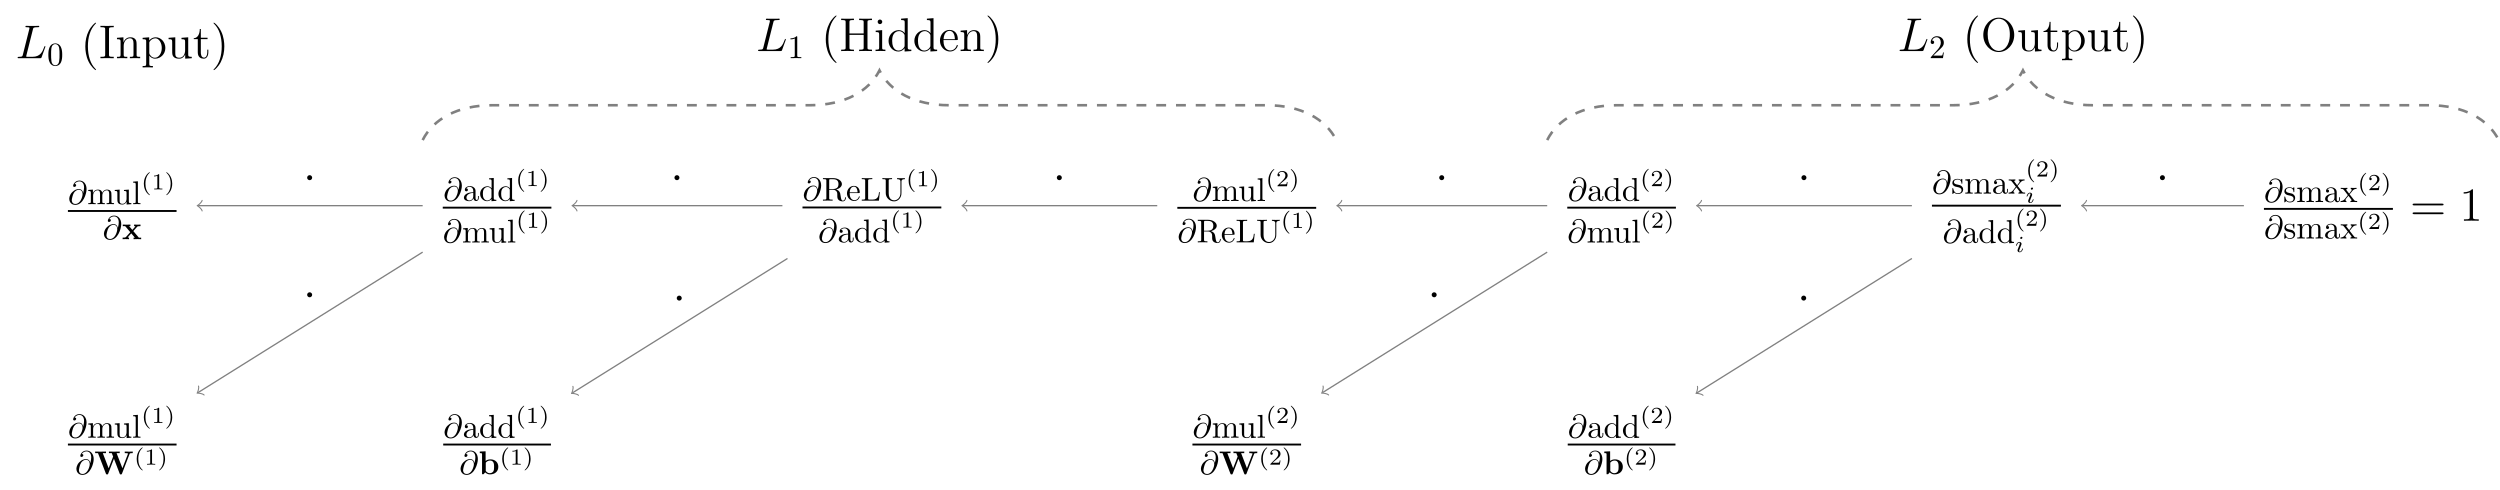 <?xml version="1.0" encoding="UTF-8"?>
<svg xmlns="http://www.w3.org/2000/svg" xmlns:xlink="http://www.w3.org/1999/xlink" width="756.23pt" height="148.119pt" viewBox="0 0 756.23 148.119" version="1.1">
<defs>
<g>
<symbol overflow="visible" id="glyph0-0">
<path style="stroke:none;" d=""/>
</symbol>
<symbol overflow="visible" id="glyph0-1">
<path style="stroke:none;" d="M 4.609 -3.375 C 4.516 -4 4.109 -4.562 3.328 -4.562 C 2.719 -4.562 2.078 -4.391 1.297 -3.625 C 0.469 -2.797 0.406 -1.859 0.406 -1.562 C 0.406 -0.938 0.844 0.219 2.234 0.219 C 4.609 0.219 5.641 -3.125 5.641 -4.562 C 5.641 -6.141 4.719 -7.141 3.484 -7.141 C 2.047 -7.141 1.578 -5.844 1.578 -5.562 C 1.578 -5.422 1.672 -5.219 1.969 -5.219 C 2.297 -5.219 2.5 -5.516 2.5 -5.734 C 2.5 -6.094 2.188 -6.094 2.031 -6.094 C 2.469 -6.828 3.188 -6.891 3.469 -6.891 C 4.203 -6.891 4.891 -6.375 4.891 -5.078 C 4.891 -4.688 4.828 -4.188 4.625 -3.375 Z M 2.266 -0.062 C 1.172 -0.062 1.172 -1.094 1.172 -1.188 C 1.172 -1.453 1.422 -2.844 1.828 -3.453 C 2.219 -4.016 2.719 -4.344 3.328 -4.344 C 4.422 -4.344 4.438 -3.219 4.438 -3.016 C 4.438 -2.297 3.797 -0.062 2.266 -0.062 Z M 2.266 -0.062 "/>
</symbol>
<symbol overflow="visible" id="glyph1-0">
<path style="stroke:none;" d=""/>
</symbol>
<symbol overflow="visible" id="glyph1-1">
<path style="stroke:none;" d="M 1.094 -3.422 L 1.094 -0.75 C 1.094 -0.312 0.984 -0.312 0.312 -0.312 L 0.312 0 C 0.672 -0.016 1.172 -0.031 1.453 -0.031 C 1.703 -0.031 2.219 -0.016 2.562 0 L 2.562 -0.312 C 1.891 -0.312 1.781 -0.312 1.781 -0.75 L 1.781 -2.594 C 1.781 -3.625 2.5 -4.188 3.125 -4.188 C 3.766 -4.188 3.875 -3.656 3.875 -3.078 L 3.875 -0.75 C 3.875 -0.312 3.766 -0.312 3.094 -0.312 L 3.094 0 C 3.438 -0.016 3.953 -0.031 4.219 -0.031 C 4.469 -0.031 5 -0.016 5.328 0 L 5.328 -0.312 C 4.672 -0.312 4.562 -0.312 4.562 -0.75 L 4.562 -2.594 C 4.562 -3.625 5.266 -4.188 5.906 -4.188 C 6.531 -4.188 6.641 -3.656 6.641 -3.078 L 6.641 -0.75 C 6.641 -0.312 6.531 -0.312 5.859 -0.312 L 5.859 0 C 6.203 -0.016 6.719 -0.031 6.984 -0.031 C 7.25 -0.031 7.766 -0.016 8.109 0 L 8.109 -0.312 C 7.594 -0.312 7.344 -0.312 7.328 -0.609 L 7.328 -2.516 C 7.328 -3.375 7.328 -3.672 7.016 -4.031 C 6.875 -4.203 6.547 -4.406 5.969 -4.406 C 5.141 -4.406 4.688 -3.812 4.531 -3.422 C 4.391 -4.297 3.656 -4.406 3.203 -4.406 C 2.469 -4.406 2 -3.984 1.719 -3.359 L 1.719 -4.406 L 0.312 -4.297 L 0.312 -3.984 C 1.016 -3.984 1.094 -3.922 1.094 -3.422 Z M 1.094 -3.422 "/>
</symbol>
<symbol overflow="visible" id="glyph1-2">
<path style="stroke:none;" d="M 3.891 -0.781 L 3.891 0.109 L 5.328 0 L 5.328 -0.312 C 4.641 -0.312 4.562 -0.375 4.562 -0.875 L 4.562 -4.406 L 3.094 -4.297 L 3.094 -3.984 C 3.781 -3.984 3.875 -3.922 3.875 -3.422 L 3.875 -1.656 C 3.875 -0.781 3.391 -0.109 2.656 -0.109 C 1.828 -0.109 1.781 -0.578 1.781 -1.094 L 1.781 -4.406 L 0.312 -4.297 L 0.312 -3.984 C 1.094 -3.984 1.094 -3.953 1.094 -3.078 L 1.094 -1.578 C 1.094 -0.797 1.094 0.109 2.609 0.109 C 3.172 0.109 3.609 -0.172 3.891 -0.781 Z M 3.891 -0.781 "/>
</symbol>
<symbol overflow="visible" id="glyph1-3">
<path style="stroke:none;" d="M 1.766 -6.922 L 0.328 -6.812 L 0.328 -6.5 C 1.031 -6.5 1.109 -6.438 1.109 -5.938 L 1.109 -0.75 C 1.109 -0.312 1 -0.312 0.328 -0.312 L 0.328 0 C 0.656 -0.016 1.188 -0.031 1.438 -0.031 C 1.688 -0.031 2.172 -0.016 2.547 0 L 2.547 -0.312 C 1.875 -0.312 1.766 -0.312 1.766 -0.75 Z M 1.766 -6.922 "/>
</symbol>
<symbol overflow="visible" id="glyph1-4">
<path style="stroke:none;" d="M 3.312 -0.75 C 3.359 -0.359 3.625 0.062 4.094 0.062 C 4.312 0.062 4.922 -0.078 4.922 -0.891 L 4.922 -1.453 L 4.672 -1.453 L 4.672 -0.891 C 4.672 -0.312 4.422 -0.25 4.312 -0.25 C 3.984 -0.25 3.938 -0.703 3.938 -0.75 L 3.938 -2.734 C 3.938 -3.156 3.938 -3.547 3.578 -3.922 C 3.188 -4.312 2.688 -4.469 2.219 -4.469 C 1.391 -4.469 0.703 -4 0.703 -3.344 C 0.703 -3.047 0.906 -2.875 1.172 -2.875 C 1.453 -2.875 1.625 -3.078 1.625 -3.328 C 1.625 -3.453 1.578 -3.781 1.109 -3.781 C 1.391 -4.141 1.875 -4.25 2.188 -4.25 C 2.688 -4.25 3.25 -3.859 3.25 -2.969 L 3.25 -2.609 C 2.734 -2.578 2.047 -2.547 1.422 -2.25 C 0.672 -1.906 0.422 -1.391 0.422 -0.953 C 0.422 -0.141 1.391 0.109 2.016 0.109 C 2.672 0.109 3.125 -0.297 3.312 -0.75 Z M 3.25 -2.391 L 3.25 -1.391 C 3.25 -0.453 2.531 -0.109 2.078 -0.109 C 1.594 -0.109 1.188 -0.453 1.188 -0.953 C 1.188 -1.5 1.609 -2.328 3.25 -2.391 Z M 3.25 -2.391 "/>
</symbol>
<symbol overflow="visible" id="glyph1-5">
<path style="stroke:none;" d="M 3.781 -0.547 L 3.781 0.109 L 5.25 0 L 5.25 -0.312 C 4.562 -0.312 4.469 -0.375 4.469 -0.875 L 4.469 -6.922 L 3.047 -6.812 L 3.047 -6.5 C 3.734 -6.5 3.812 -6.438 3.812 -5.938 L 3.812 -3.781 C 3.531 -4.141 3.094 -4.406 2.562 -4.406 C 1.391 -4.406 0.344 -3.422 0.344 -2.141 C 0.344 -0.875 1.312 0.109 2.453 0.109 C 3.094 0.109 3.531 -0.234 3.781 -0.547 Z M 3.781 -3.219 L 3.781 -1.172 C 3.781 -1 3.781 -0.984 3.672 -0.812 C 3.375 -0.328 2.938 -0.109 2.5 -0.109 C 2.047 -0.109 1.688 -0.375 1.453 -0.75 C 1.203 -1.156 1.172 -1.719 1.172 -2.141 C 1.172 -2.5 1.188 -3.094 1.469 -3.547 C 1.688 -3.859 2.062 -4.188 2.609 -4.188 C 2.953 -4.188 3.375 -4.031 3.672 -3.594 C 3.781 -3.422 3.781 -3.406 3.781 -3.219 Z M 3.781 -3.219 "/>
</symbol>
<symbol overflow="visible" id="glyph1-6">
<path style="stroke:none;" d="M 2.234 -3.516 L 2.234 -6.094 C 2.234 -6.328 2.234 -6.453 2.453 -6.484 C 2.547 -6.5 2.844 -6.5 3.047 -6.5 C 3.938 -6.5 5.047 -6.453 5.047 -5.016 C 5.047 -4.328 4.812 -3.516 3.344 -3.516 Z M 4.344 -3.391 C 5.297 -3.625 6.078 -4.234 6.078 -5.016 C 6.078 -5.969 4.938 -6.812 3.484 -6.812 L 0.344 -6.812 L 0.344 -6.5 L 0.594 -6.5 C 1.359 -6.5 1.375 -6.391 1.375 -6.031 L 1.375 -0.781 C 1.375 -0.422 1.359 -0.312 0.594 -0.312 L 0.344 -0.312 L 0.344 0 C 0.703 -0.031 1.422 -0.031 1.797 -0.031 C 2.188 -0.031 2.906 -0.031 3.266 0 L 3.266 -0.312 L 3.016 -0.312 C 2.25 -0.312 2.234 -0.422 2.234 -0.781 L 2.234 -3.297 L 3.375 -3.297 C 3.531 -3.297 3.953 -3.297 4.312 -2.953 C 4.688 -2.609 4.688 -2.297 4.688 -1.625 C 4.688 -0.984 4.688 -0.578 5.094 -0.203 C 5.5 0.156 6.047 0.219 6.344 0.219 C 7.125 0.219 7.297 -0.594 7.297 -0.875 C 7.297 -0.938 7.297 -1.047 7.172 -1.047 C 7.062 -1.047 7.062 -0.953 7.047 -0.891 C 6.984 -0.172 6.641 0 6.391 0 C 5.906 0 5.828 -0.516 5.688 -1.438 L 5.547 -2.234 C 5.375 -2.875 4.891 -3.203 4.344 -3.391 Z M 4.344 -3.391 "/>
</symbol>
<symbol overflow="visible" id="glyph1-7">
<path style="stroke:none;" d="M 1.109 -2.516 C 1.172 -4 2.016 -4.25 2.359 -4.25 C 3.375 -4.25 3.484 -2.906 3.484 -2.516 Z M 1.109 -2.297 L 3.891 -2.297 C 4.109 -2.297 4.141 -2.297 4.141 -2.516 C 4.141 -3.5 3.594 -4.469 2.359 -4.469 C 1.203 -4.469 0.281 -3.438 0.281 -2.188 C 0.281 -0.859 1.328 0.109 2.469 0.109 C 3.688 0.109 4.141 -1 4.141 -1.188 C 4.141 -1.281 4.062 -1.312 4 -1.312 C 3.922 -1.312 3.891 -1.25 3.875 -1.172 C 3.531 -0.141 2.625 -0.141 2.531 -0.141 C 2.031 -0.141 1.641 -0.438 1.406 -0.812 C 1.109 -1.281 1.109 -1.938 1.109 -2.297 Z M 1.109 -2.297 "/>
</symbol>
<symbol overflow="visible" id="glyph1-8">
<path style="stroke:none;" d="M 5.797 -2.578 L 5.547 -2.578 C 5.438 -1.562 5.297 -0.312 3.547 -0.312 L 2.734 -0.312 C 2.266 -0.312 2.25 -0.375 2.25 -0.703 L 2.25 -6.016 C 2.25 -6.359 2.25 -6.5 3.188 -6.5 L 3.516 -6.5 L 3.516 -6.812 C 3.156 -6.781 2.25 -6.781 1.844 -6.781 C 1.453 -6.781 0.672 -6.781 0.328 -6.812 L 0.328 -6.5 L 0.562 -6.5 C 1.328 -6.5 1.359 -6.391 1.359 -6.031 L 1.359 -0.781 C 1.359 -0.422 1.328 -0.312 0.562 -0.312 L 0.328 -0.312 L 0.328 0 L 5.516 0 Z M 5.797 -2.578 "/>
</symbol>
<symbol overflow="visible" id="glyph1-9">
<path style="stroke:none;" d="M 5.797 -2.297 C 5.797 -0.891 4.828 -0.094 3.891 -0.094 C 3.422 -0.094 2.25 -0.344 2.25 -2.234 L 2.25 -6.031 C 2.25 -6.391 2.266 -6.5 3.031 -6.5 L 3.266 -6.5 L 3.266 -6.812 C 2.922 -6.781 2.188 -6.781 1.797 -6.781 C 1.422 -6.781 0.672 -6.781 0.328 -6.812 L 0.328 -6.5 L 0.562 -6.5 C 1.328 -6.5 1.359 -6.391 1.359 -6.031 L 1.359 -2.266 C 1.359 -0.875 2.516 0.219 3.875 0.219 C 5.016 0.219 5.906 -0.703 6.078 -1.844 C 6.109 -2.047 6.109 -2.141 6.109 -2.531 L 6.109 -5.719 C 6.109 -6.047 6.109 -6.5 7.141 -6.5 L 7.141 -6.812 C 6.781 -6.797 6.297 -6.781 5.969 -6.781 C 5.609 -6.781 5.141 -6.797 4.781 -6.812 L 4.781 -6.5 C 5.797 -6.5 5.797 -6.031 5.797 -5.766 Z M 5.797 -2.297 "/>
</symbol>
<symbol overflow="visible" id="glyph1-10">
<path style="stroke:none;" d="M 2.078 -1.938 C 2.297 -1.891 3.109 -1.734 3.109 -1.016 C 3.109 -0.516 2.766 -0.109 1.984 -0.109 C 1.141 -0.109 0.781 -0.672 0.594 -1.531 C 0.562 -1.656 0.562 -1.688 0.453 -1.688 C 0.328 -1.688 0.328 -1.625 0.328 -1.453 L 0.328 -0.125 C 0.328 0.047 0.328 0.109 0.438 0.109 C 0.484 0.109 0.5 0.094 0.688 -0.094 C 0.703 -0.109 0.703 -0.125 0.891 -0.312 C 1.328 0.094 1.781 0.109 1.984 0.109 C 3.125 0.109 3.594 -0.562 3.594 -1.281 C 3.594 -1.797 3.297 -2.109 3.172 -2.219 C 2.844 -2.547 2.453 -2.625 2.031 -2.703 C 1.469 -2.812 0.812 -2.938 0.812 -3.516 C 0.812 -3.875 1.062 -4.281 1.922 -4.281 C 3.016 -4.281 3.078 -3.375 3.094 -3.078 C 3.094 -2.984 3.188 -2.984 3.203 -2.984 C 3.344 -2.984 3.344 -3.031 3.344 -3.219 L 3.344 -4.234 C 3.344 -4.391 3.344 -4.469 3.234 -4.469 C 3.188 -4.469 3.156 -4.469 3.031 -4.344 C 3 -4.312 2.906 -4.219 2.859 -4.188 C 2.484 -4.469 2.078 -4.469 1.922 -4.469 C 0.703 -4.469 0.328 -3.797 0.328 -3.234 C 0.328 -2.891 0.484 -2.609 0.75 -2.391 C 1.078 -2.141 1.359 -2.078 2.078 -1.938 Z M 2.078 -1.938 "/>
</symbol>
<symbol overflow="visible" id="glyph1-11">
<path style="stroke:none;" d="M 2.859 -2.344 C 3.156 -2.719 3.531 -3.203 3.781 -3.469 C 4.094 -3.828 4.5 -3.984 4.969 -3.984 L 4.969 -4.297 C 4.703 -4.281 4.406 -4.266 4.141 -4.266 C 3.844 -4.266 3.312 -4.281 3.188 -4.297 L 3.188 -3.984 C 3.406 -3.969 3.484 -3.844 3.484 -3.672 C 3.484 -3.516 3.375 -3.391 3.328 -3.328 L 2.719 -2.547 L 1.938 -3.562 C 1.844 -3.656 1.844 -3.672 1.844 -3.734 C 1.844 -3.891 2 -3.984 2.188 -3.984 L 2.188 -4.297 C 1.938 -4.281 1.281 -4.266 1.109 -4.266 C 0.906 -4.266 0.438 -4.281 0.172 -4.297 L 0.172 -3.984 C 0.875 -3.984 0.875 -3.984 1.344 -3.375 L 2.328 -2.094 L 1.391 -0.906 C 0.922 -0.328 0.328 -0.312 0.125 -0.312 L 0.125 0 C 0.375 -0.016 0.688 -0.031 0.953 -0.031 C 1.234 -0.031 1.656 -0.016 1.891 0 L 1.891 -0.312 C 1.672 -0.344 1.609 -0.469 1.609 -0.625 C 1.609 -0.844 1.891 -1.172 2.5 -1.891 L 3.266 -0.891 C 3.344 -0.781 3.469 -0.625 3.469 -0.562 C 3.469 -0.469 3.375 -0.312 3.109 -0.312 L 3.109 0 C 3.406 -0.016 3.969 -0.031 4.188 -0.031 C 4.453 -0.031 4.844 -0.016 5.141 0 L 5.141 -0.312 C 4.609 -0.312 4.422 -0.328 4.203 -0.625 Z M 2.859 -2.344 "/>
</symbol>
<symbol overflow="visible" id="glyph1-12">
<path style="stroke:none;" d="M 4.578 -3.188 C 4.578 -3.984 4.531 -4.781 4.188 -5.516 C 3.734 -6.484 2.906 -6.641 2.5 -6.641 C 1.891 -6.641 1.172 -6.375 0.75 -5.453 C 0.438 -4.766 0.391 -3.984 0.391 -3.188 C 0.391 -2.438 0.422 -1.547 0.844 -0.781 C 1.266 0.016 2 0.219 2.484 0.219 C 3.016 0.219 3.781 0.016 4.219 -0.938 C 4.531 -1.625 4.578 -2.406 4.578 -3.188 Z M 2.484 0 C 2.094 0 1.5 -0.25 1.328 -1.203 C 1.219 -1.797 1.219 -2.719 1.219 -3.312 C 1.219 -3.953 1.219 -4.609 1.297 -5.141 C 1.484 -6.328 2.234 -6.422 2.484 -6.422 C 2.812 -6.422 3.469 -6.234 3.656 -5.25 C 3.766 -4.688 3.766 -3.938 3.766 -3.312 C 3.766 -2.562 3.766 -1.891 3.656 -1.25 C 3.5 -0.297 2.938 0 2.484 0 Z M 2.484 0 "/>
</symbol>
<symbol overflow="visible" id="glyph1-13">
<path style="stroke:none;" d="M 2.938 -6.375 C 2.938 -6.625 2.938 -6.641 2.703 -6.641 C 2.078 -6 1.203 -6 0.891 -6 L 0.891 -5.688 C 1.094 -5.688 1.672 -5.688 2.188 -5.953 L 2.188 -0.781 C 2.188 -0.422 2.156 -0.312 1.266 -0.312 L 0.953 -0.312 L 0.953 0 C 1.297 -0.031 2.156 -0.031 2.562 -0.031 C 2.953 -0.031 3.828 -0.031 4.172 0 L 4.172 -0.312 L 3.859 -0.312 C 2.953 -0.312 2.938 -0.422 2.938 -0.781 Z M 2.938 -6.375 "/>
</symbol>
<symbol overflow="visible" id="glyph1-14">
<path style="stroke:none;" d="M 1.266 -0.766 L 2.328 -1.797 C 3.875 -3.172 4.469 -3.703 4.469 -4.703 C 4.469 -5.844 3.578 -6.641 2.359 -6.641 C 1.234 -6.641 0.5 -5.719 0.5 -4.828 C 0.5 -4.281 1 -4.281 1.031 -4.281 C 1.203 -4.281 1.547 -4.391 1.547 -4.812 C 1.547 -5.062 1.359 -5.328 1.016 -5.328 C 0.938 -5.328 0.922 -5.328 0.891 -5.312 C 1.109 -5.969 1.656 -6.328 2.234 -6.328 C 3.141 -6.328 3.562 -5.516 3.562 -4.703 C 3.562 -3.906 3.078 -3.125 2.516 -2.5 L 0.609 -0.375 C 0.5 -0.266 0.5 -0.234 0.5 0 L 4.203 0 L 4.469 -1.734 L 4.234 -1.734 C 4.172 -1.438 4.109 -1 4 -0.844 C 3.938 -0.766 3.281 -0.766 3.062 -0.766 Z M 1.266 -0.766 "/>
</symbol>
<symbol overflow="visible" id="glyph2-0">
<path style="stroke:none;" d=""/>
</symbol>
<symbol overflow="visible" id="glyph2-1">
<path style="stroke:none;" d="M 2.469 -5.219 C 1.156 -4.297 0.797 -2.812 0.797 -1.75 C 0.797 -0.766 1.094 0.766 2.469 1.734 C 2.531 1.734 2.609 1.734 2.609 1.656 C 2.609 1.609 2.594 1.594 2.547 1.547 C 1.609 0.703 1.281 -0.469 1.281 -1.734 C 1.281 -3.625 2 -4.547 2.562 -5.062 C 2.594 -5.094 2.609 -5.109 2.609 -5.141 C 2.609 -5.219 2.531 -5.219 2.469 -5.219 Z M 2.469 -5.219 "/>
</symbol>
<symbol overflow="visible" id="glyph2-2">
<path style="stroke:none;" d="M 2.328 -4.438 C 2.328 -4.625 2.328 -4.625 2.125 -4.625 C 1.672 -4.188 1.047 -4.188 0.766 -4.188 L 0.766 -3.938 C 0.922 -3.938 1.391 -3.938 1.766 -4.125 L 1.766 -0.578 C 1.766 -0.344 1.766 -0.25 1.078 -0.25 L 0.812 -0.25 L 0.812 0 C 0.938 0 1.797 -0.031 2.047 -0.031 C 2.266 -0.031 3.141 0 3.297 0 L 3.297 -0.25 L 3.031 -0.25 C 2.328 -0.25 2.328 -0.344 2.328 -0.578 Z M 2.328 -4.438 "/>
</symbol>
<symbol overflow="visible" id="glyph2-3">
<path style="stroke:none;" d="M 0.625 -5.219 C 0.578 -5.219 0.5 -5.219 0.5 -5.141 C 0.5 -5.109 0.516 -5.094 0.562 -5.031 C 1.156 -4.484 1.828 -3.547 1.828 -1.75 C 1.828 -0.297 1.375 0.812 0.625 1.484 C 0.5 1.609 0.5 1.609 0.5 1.656 C 0.5 1.688 0.516 1.734 0.578 1.734 C 0.672 1.734 1.328 1.281 1.797 0.406 C 2.094 -0.172 2.297 -0.922 2.297 -1.734 C 2.297 -2.719 2 -4.25 0.625 -5.219 Z M 0.625 -5.219 "/>
</symbol>
<symbol overflow="visible" id="glyph2-4">
<path style="stroke:none;" d="M 3.516 -1.266 L 3.281 -1.266 C 3.266 -1.109 3.188 -0.703 3.094 -0.641 C 3.047 -0.594 2.516 -0.594 2.406 -0.594 L 1.125 -0.594 C 1.859 -1.234 2.109 -1.438 2.516 -1.766 C 3.031 -2.172 3.516 -2.609 3.516 -3.266 C 3.516 -4.109 2.781 -4.625 1.891 -4.625 C 1.031 -4.625 0.438 -4.016 0.438 -3.375 C 0.438 -3.031 0.734 -2.984 0.812 -2.984 C 0.969 -2.984 1.172 -3.109 1.172 -3.359 C 1.172 -3.484 1.125 -3.734 0.766 -3.734 C 0.984 -4.219 1.453 -4.375 1.781 -4.375 C 2.484 -4.375 2.844 -3.828 2.844 -3.266 C 2.844 -2.656 2.406 -2.188 2.188 -1.938 L 0.516 -0.266 C 0.438 -0.203 0.438 -0.188 0.438 0 L 3.312 0 Z M 3.516 -1.266 "/>
</symbol>
<symbol overflow="visible" id="glyph3-0">
<path style="stroke:none;" d=""/>
</symbol>
<symbol overflow="visible" id="glyph3-1">
<path style="stroke:none;" d="M 3.453 -2.453 L 4.609 -3.75 C 4.75 -3.891 4.812 -3.953 5.625 -3.953 L 5.625 -4.422 C 5.281 -4.406 4.766 -4.391 4.719 -4.391 C 4.469 -4.391 3.969 -4.422 3.688 -4.422 L 3.688 -3.953 C 3.828 -3.953 3.953 -3.938 4.062 -3.875 C 4.031 -3.812 4.031 -3.781 3.984 -3.75 L 3.156 -2.812 L 2.172 -3.953 L 2.578 -3.953 L 2.578 -4.422 C 2.312 -4.422 1.688 -4.391 1.359 -4.391 C 1.047 -4.391 0.594 -4.422 0.266 -4.422 L 0.266 -3.953 L 0.984 -3.953 L 2.531 -2.125 L 1.219 -0.656 C 1.062 -0.469 0.703 -0.469 0.219 -0.469 L 0.219 0 C 0.562 -0.016 1.094 -0.031 1.141 -0.031 C 1.391 -0.031 1.969 -0.016 2.156 0 L 2.156 -0.469 C 1.984 -0.469 1.797 -0.516 1.797 -0.578 C 1.797 -0.594 1.797 -0.594 1.859 -0.672 L 2.828 -1.766 L 3.922 -0.469 L 3.531 -0.469 L 3.531 0 C 3.797 -0.016 4.406 -0.031 4.734 -0.031 C 5.047 -0.031 5.5 -0.016 5.828 0 L 5.828 -0.469 L 5.125 -0.469 Z M 3.453 -2.453 "/>
</symbol>
<symbol overflow="visible" id="glyph3-2">
<path style="stroke:none;" d="M 10.656 -6.125 C 10.719 -6.297 10.719 -6.312 11.031 -6.344 C 11.234 -6.375 11.438 -6.375 11.609 -6.375 L 11.609 -6.844 C 11.328 -6.828 10.984 -6.812 10.531 -6.812 C 10.156 -6.812 9.547 -6.812 9.188 -6.844 L 9.188 -6.375 C 9.438 -6.375 9.906 -6.375 10.203 -6.266 L 8.484 -1.797 L 6.719 -6.375 L 7.672 -6.375 L 7.672 -6.844 C 7.297 -6.812 6.359 -6.812 5.938 -6.812 C 5.547 -6.812 4.75 -6.812 4.406 -6.844 L 4.406 -6.375 L 5.266 -6.375 L 5.672 -5.312 L 4.312 -1.797 L 2.547 -6.375 L 3.516 -6.375 L 3.516 -6.844 C 3.125 -6.812 2.188 -6.812 1.766 -6.812 C 1.375 -6.812 0.594 -6.812 0.234 -6.844 L 0.234 -6.375 L 1.094 -6.375 L 3.484 -0.172 C 3.547 -0.016 3.594 0.078 3.844 0.078 C 4.094 0.078 4.125 -0.016 4.188 -0.172 L 5.922 -4.672 L 7.656 -0.172 C 7.719 -0.016 7.75 0.078 8 0.078 C 8.25 0.078 8.297 -0.016 8.359 -0.172 Z M 10.656 -6.125 "/>
</symbol>
<symbol overflow="visible" id="glyph3-3">
<path style="stroke:none;" d="M 2.141 -4 L 2.141 -6.922 L 0.375 -6.844 L 0.375 -6.375 C 0.984 -6.375 1.062 -6.375 1.062 -5.984 L 1.062 0 L 1.531 0 L 2.016 -0.562 C 2.094 -0.484 2.578 0.062 3.469 0.062 C 4.953 0.062 5.984 -0.844 5.984 -2.219 C 5.984 -3.547 5.047 -4.484 3.594 -4.484 C 2.875 -4.484 2.375 -4.203 2.141 -4 Z M 2.188 -0.984 L 2.188 -3.484 C 2.469 -3.844 2.938 -4.125 3.484 -4.125 C 4.703 -4.125 4.703 -2.922 4.703 -2.219 C 4.703 -1.75 4.703 -1.203 4.453 -0.812 C 4.156 -0.406 3.703 -0.297 3.375 -0.297 C 2.688 -0.297 2.297 -0.844 2.188 -0.984 Z M 2.188 -0.984 "/>
</symbol>
<symbol overflow="visible" id="glyph4-0">
<path style="stroke:none;" d=""/>
</symbol>
<symbol overflow="visible" id="glyph4-1">
<path style="stroke:none;" d="M 2.266 -4.359 C 2.266 -4.469 2.172 -4.625 1.984 -4.625 C 1.797 -4.625 1.594 -4.438 1.594 -4.234 C 1.594 -4.125 1.672 -3.969 1.875 -3.969 C 2.062 -3.969 2.266 -4.172 2.266 -4.359 Z M 0.844 -0.812 C 0.812 -0.719 0.781 -0.641 0.781 -0.516 C 0.781 -0.188 1.047 0.062 1.438 0.062 C 2.125 0.062 2.438 -0.891 2.438 -1 C 2.438 -1.094 2.344 -1.094 2.328 -1.094 C 2.234 -1.094 2.219 -1.047 2.188 -0.969 C 2.031 -0.406 1.734 -0.125 1.453 -0.125 C 1.312 -0.125 1.281 -0.219 1.281 -0.375 C 1.281 -0.531 1.328 -0.656 1.391 -0.812 C 1.469 -1 1.547 -1.188 1.609 -1.375 C 1.672 -1.547 1.938 -2.172 1.953 -2.266 C 1.984 -2.328 2 -2.406 2 -2.484 C 2 -2.812 1.719 -3.078 1.344 -3.078 C 0.641 -3.078 0.328 -2.125 0.328 -2 C 0.328 -1.922 0.422 -1.922 0.453 -1.922 C 0.547 -1.922 0.547 -1.953 0.578 -2.031 C 0.75 -2.625 1.062 -2.875 1.312 -2.875 C 1.422 -2.875 1.484 -2.828 1.484 -2.641 C 1.484 -2.469 1.453 -2.375 1.281 -1.938 Z M 0.844 -0.812 "/>
</symbol>
<symbol overflow="visible" id="glyph5-0">
<path style="stroke:none;" d=""/>
</symbol>
<symbol overflow="visible" id="glyph5-1">
<path style="stroke:none;" d="M 9.688 -4.641 C 9.891 -4.641 10.141 -4.641 10.141 -4.906 C 10.141 -5.172 9.891 -5.172 9.688 -5.172 L 1.234 -5.172 C 1.031 -5.172 0.781 -5.172 0.781 -4.922 C 0.781 -4.641 1.016 -4.641 1.234 -4.641 Z M 9.688 -1.984 C 9.891 -1.984 10.141 -1.984 10.141 -2.234 C 10.141 -2.516 9.891 -2.516 9.688 -2.516 L 1.234 -2.516 C 1.031 -2.516 0.781 -2.516 0.781 -2.25 C 0.781 -1.984 1.016 -1.984 1.234 -1.984 Z M 9.688 -1.984 "/>
</symbol>
<symbol overflow="visible" id="glyph5-2">
<path style="stroke:none;" d="M 4.125 -9.188 C 4.125 -9.531 4.125 -9.531 3.844 -9.531 C 3.5 -9.156 2.781 -8.625 1.312 -8.625 L 1.312 -8.203 C 1.641 -8.203 2.359 -8.203 3.141 -8.578 L 3.141 -1.109 C 3.141 -0.594 3.094 -0.422 1.844 -0.422 L 1.391 -0.422 L 1.391 0 C 1.781 -0.031 3.172 -0.031 3.641 -0.031 C 4.109 -0.031 5.5 -0.031 5.875 0 L 5.875 -0.422 L 5.438 -0.422 C 4.172 -0.422 4.125 -0.594 4.125 -1.109 Z M 4.125 -9.188 "/>
</symbol>
<symbol overflow="visible" id="glyph5-3">
<path style="stroke:none;" d="M 4.656 3.484 C 4.656 3.438 4.656 3.406 4.422 3.172 C 2.984 1.719 2.188 -0.641 2.188 -3.578 C 2.188 -6.359 2.859 -8.75 4.516 -10.438 C 4.656 -10.578 4.656 -10.594 4.656 -10.641 C 4.656 -10.734 4.594 -10.75 4.531 -10.75 C 4.344 -10.75 3.172 -9.719 2.469 -8.312 C 1.734 -6.875 1.406 -5.328 1.406 -3.578 C 1.406 -2.297 1.609 -0.594 2.359 0.953 C 3.203 2.672 4.375 3.594 4.531 3.594 C 4.594 3.594 4.656 3.578 4.656 3.484 Z M 4.656 3.484 "/>
</symbol>
<symbol overflow="visible" id="glyph5-4">
<path style="stroke:none;" d="M 3.109 -8.703 C 3.109 -9.234 3.156 -9.375 4.234 -9.375 L 4.547 -9.375 L 4.547 -9.797 C 4.203 -9.766 2.969 -9.766 2.531 -9.766 C 2.109 -9.766 0.859 -9.766 0.516 -9.797 L 0.516 -9.375 L 0.828 -9.375 C 1.906 -9.375 1.953 -9.234 1.953 -8.703 L 1.953 -1.094 C 1.953 -0.562 1.906 -0.422 0.828 -0.422 L 0.516 -0.422 L 0.516 0 C 0.859 -0.031 2.094 -0.031 2.531 -0.031 C 2.953 -0.031 4.203 -0.031 4.547 0 L 4.547 -0.422 L 4.234 -0.422 C 3.156 -0.422 3.109 -0.562 3.109 -1.094 Z M 3.109 -8.703 "/>
</symbol>
<symbol overflow="visible" id="glyph5-5">
<path style="stroke:none;" d="M 6.391 -3.484 C 6.391 -4.812 6.391 -5.219 6.047 -5.688 C 5.641 -6.234 4.969 -6.328 4.469 -6.328 C 3.078 -6.328 2.531 -5.141 2.422 -4.844 L 2.406 -4.844 L 2.406 -6.328 L 0.453 -6.172 L 0.453 -5.75 C 1.438 -5.75 1.547 -5.656 1.547 -4.953 L 1.547 -1.062 C 1.547 -0.422 1.391 -0.422 0.453 -0.422 L 0.453 0 C 0.828 -0.031 1.609 -0.031 2.016 -0.031 C 2.422 -0.031 3.203 -0.031 3.578 0 L 3.578 -0.422 C 2.656 -0.422 2.484 -0.422 2.484 -1.062 L 2.484 -3.734 C 2.484 -5.234 3.469 -6.031 4.359 -6.031 C 5.25 -6.031 5.453 -5.312 5.453 -4.438 L 5.453 -1.062 C 5.453 -0.422 5.297 -0.422 4.359 -0.422 L 4.359 0 C 4.734 -0.031 5.516 -0.031 5.906 -0.031 C 6.328 -0.031 7.094 -0.031 7.469 0 L 7.469 -0.422 C 6.75 -0.422 6.391 -0.422 6.391 -0.844 Z M 6.391 -3.484 "/>
</symbol>
<symbol overflow="visible" id="glyph5-6">
<path style="stroke:none;" d="M 3.516 2.359 C 2.594 2.359 2.422 2.359 2.422 1.719 L 2.422 -0.781 C 2.688 -0.422 3.266 0.141 4.188 0.141 C 5.844 0.141 7.281 -1.25 7.281 -3.094 C 7.281 -4.922 5.938 -6.328 4.375 -6.328 C 3.109 -6.328 2.438 -5.422 2.391 -5.359 L 2.391 -6.328 L 0.406 -6.172 L 0.406 -5.75 C 1.406 -5.75 1.484 -5.656 1.484 -5.016 L 1.484 1.719 C 1.484 2.359 1.328 2.359 0.406 2.359 L 0.406 2.781 C 0.781 2.75 1.547 2.75 1.953 2.75 C 2.359 2.75 3.141 2.75 3.516 2.781 Z M 2.422 -4.578 C 2.422 -4.844 2.422 -4.859 2.578 -5.094 C 3.016 -5.734 3.719 -6.016 4.266 -6.016 C 5.328 -6.016 6.203 -4.703 6.203 -3.094 C 6.203 -1.391 5.219 -0.141 4.109 -0.141 C 3.672 -0.141 3.25 -0.328 2.969 -0.609 C 2.641 -0.938 2.422 -1.219 2.422 -1.625 Z M 2.422 -4.578 "/>
</symbol>
<symbol overflow="visible" id="glyph5-7">
<path style="stroke:none;" d="M 4.359 -6.172 L 4.359 -5.75 C 5.328 -5.75 5.453 -5.656 5.453 -4.953 L 5.453 -2.375 C 5.453 -1.156 4.812 -0.141 3.734 -0.141 C 2.547 -0.141 2.484 -0.812 2.484 -1.578 L 2.484 -6.328 L 0.453 -6.172 L 0.453 -5.75 C 1.547 -5.75 1.547 -5.703 1.547 -4.438 L 1.547 -2.281 C 1.547 -1.391 1.547 -0.875 1.984 -0.406 C 2.328 -0.031 2.906 0.141 3.641 0.141 C 3.891 0.141 4.344 0.141 4.828 -0.266 C 5.25 -0.609 5.484 -1.141 5.484 -1.141 L 5.484 0.141 L 7.469 0 L 7.469 -0.422 C 6.5 -0.422 6.391 -0.516 6.391 -1.219 L 6.391 -6.328 Z M 4.359 -6.172 "/>
</symbol>
<symbol overflow="visible" id="glyph5-8">
<path style="stroke:none;" d="M 2.406 -5.766 L 4.438 -5.766 L 4.438 -6.188 L 2.406 -6.188 L 2.406 -8.828 L 2.094 -8.828 C 2.078 -7.469 1.562 -6.094 0.266 -6.047 L 0.266 -5.766 L 1.484 -5.766 L 1.484 -1.781 C 1.484 -0.188 2.531 0.141 3.297 0.141 C 4.203 0.141 4.672 -0.75 4.672 -1.781 L 4.672 -2.594 L 4.359 -2.594 L 4.359 -1.812 C 4.359 -0.781 3.938 -0.172 3.391 -0.172 C 2.406 -0.172 2.406 -1.5 2.406 -1.75 Z M 2.406 -5.766 "/>
</symbol>
<symbol overflow="visible" id="glyph5-9">
<path style="stroke:none;" d="M 4.047 -3.578 C 4.047 -4.656 3.906 -6.438 3.094 -8.109 C 2.25 -9.828 1.078 -10.75 0.922 -10.75 C 0.859 -10.75 0.781 -10.734 0.781 -10.641 C 0.781 -10.594 0.781 -10.578 1.031 -10.328 C 2.469 -8.875 3.266 -6.516 3.266 -3.578 C 3.266 -0.797 2.594 1.594 0.938 3.281 C 0.781 3.406 0.781 3.438 0.781 3.484 C 0.781 3.578 0.859 3.594 0.922 3.594 C 1.109 3.594 2.281 2.562 2.984 1.156 C 3.719 -0.297 4.047 -1.844 4.047 -3.578 Z M 4.047 -3.578 "/>
</symbol>
<symbol overflow="visible" id="glyph5-10">
<path style="stroke:none;" d="M 8.562 -8.703 C 8.562 -9.234 8.609 -9.375 9.641 -9.375 L 9.922 -9.375 L 9.922 -9.797 C 9.578 -9.766 8.406 -9.766 7.984 -9.766 C 7.562 -9.766 6.391 -9.766 6.031 -9.797 L 6.031 -9.375 L 6.328 -9.375 C 7.359 -9.375 7.406 -9.234 7.406 -8.703 L 7.406 -5.312 L 3.109 -5.312 L 3.109 -8.703 C 3.109 -9.234 3.156 -9.375 4.188 -9.375 L 4.469 -9.375 L 4.469 -9.797 C 4.125 -9.766 2.953 -9.766 2.531 -9.766 C 2.109 -9.766 0.938 -9.766 0.594 -9.797 L 0.594 -9.375 L 0.875 -9.375 C 1.906 -9.375 1.953 -9.234 1.953 -8.703 L 1.953 -1.094 C 1.953 -0.562 1.906 -0.422 0.875 -0.422 L 0.594 -0.422 L 0.594 0 C 0.938 -0.031 2.109 -0.031 2.531 -0.031 C 2.953 -0.031 4.125 -0.031 4.469 0 L 4.469 -0.422 L 4.188 -0.422 C 3.156 -0.422 3.109 -0.562 3.109 -1.094 L 3.109 -4.891 L 7.406 -4.891 L 7.406 -1.094 C 7.406 -0.562 7.359 -0.422 6.328 -0.422 L 6.031 -0.422 L 6.031 0 C 6.391 -0.031 7.562 -0.031 7.969 -0.031 C 8.406 -0.031 9.578 -0.031 9.922 0 L 9.922 -0.422 L 9.641 -0.422 C 8.609 -0.422 8.562 -0.562 8.562 -1.094 Z M 8.562 -8.703 "/>
</symbol>
<symbol overflow="visible" id="glyph5-11">
<path style="stroke:none;" d="M 2.5 -8.828 C 2.5 -9.203 2.188 -9.531 1.797 -9.531 C 1.422 -9.531 1.109 -9.234 1.109 -8.844 C 1.109 -8.422 1.453 -8.141 1.797 -8.141 C 2.234 -8.141 2.5 -8.516 2.5 -8.828 Z M 0.516 -6.172 L 0.516 -5.75 C 1.438 -5.75 1.562 -5.672 1.562 -4.969 L 1.562 -1.062 C 1.562 -0.422 1.406 -0.422 0.469 -0.422 L 0.469 0 C 0.875 -0.031 1.562 -0.031 1.984 -0.031 C 2.141 -0.031 2.969 -0.031 3.453 0 L 3.453 -0.422 C 2.531 -0.422 2.469 -0.484 2.469 -1.047 L 2.469 -6.328 Z M 0.516 -6.172 "/>
</symbol>
<symbol overflow="visible" id="glyph5-12">
<path style="stroke:none;" d="M 4.297 -9.797 L 4.297 -9.375 C 5.281 -9.375 5.391 -9.281 5.391 -8.578 L 5.391 -5.406 C 5.094 -5.828 4.469 -6.328 3.594 -6.328 C 1.938 -6.328 0.5 -4.922 0.5 -3.078 C 0.5 -1.266 1.859 0.141 3.438 0.141 C 4.531 0.141 5.156 -0.578 5.359 -0.844 L 5.359 0.141 L 7.391 0 L 7.391 -0.422 C 6.406 -0.422 6.297 -0.516 6.297 -1.219 L 6.297 -9.953 Z M 5.359 -1.672 C 5.359 -1.422 5.359 -1.375 5.156 -1.062 C 4.812 -0.562 4.234 -0.141 3.516 -0.141 C 3.141 -0.141 1.594 -0.281 1.594 -3.062 C 1.594 -4.109 1.766 -4.672 2.078 -5.156 C 2.359 -5.594 2.938 -6.031 3.656 -6.031 C 4.547 -6.031 5.047 -5.391 5.188 -5.156 C 5.359 -4.922 5.359 -4.891 5.359 -4.641 Z M 5.359 -1.672 "/>
</symbol>
<symbol overflow="visible" id="glyph5-13">
<path style="stroke:none;" d="M 5.5 -3.328 C 5.812 -3.328 5.844 -3.328 5.844 -3.594 C 5.844 -5.047 5.062 -6.391 3.328 -6.391 C 1.688 -6.391 0.438 -4.922 0.438 -3.141 C 0.438 -1.25 1.891 0.141 3.484 0.141 C 5.188 0.141 5.844 -1.406 5.844 -1.703 C 5.844 -1.797 5.766 -1.844 5.688 -1.844 C 5.562 -1.844 5.531 -1.781 5.516 -1.703 C 5.141 -0.5 4.172 -0.172 3.578 -0.172 C 2.969 -0.172 1.516 -0.578 1.516 -3.062 L 1.516 -3.328 Z M 1.531 -3.594 C 1.656 -5.859 2.906 -6.109 3.312 -6.109 C 4.844 -6.109 4.938 -4.094 4.953 -3.594 Z M 1.531 -3.594 "/>
</symbol>
<symbol overflow="visible" id="glyph5-14">
<path style="stroke:none;" d="M 10.141 -4.859 C 10.141 -7.828 7.953 -10.094 5.469 -10.094 C 2.906 -10.094 0.781 -7.797 0.781 -4.859 C 0.781 -1.953 2.938 0.297 5.453 0.297 C 8.016 0.297 10.141 -1.984 10.141 -4.859 Z M 5.469 -0.031 C 4 -0.031 2.109 -1.406 2.109 -5.078 C 2.109 -8.594 4.109 -9.781 5.453 -9.781 C 6.875 -9.781 8.812 -8.547 8.812 -5.078 C 8.812 -1.344 6.859 -0.031 5.469 -0.031 Z M 5.469 -0.031 "/>
</symbol>
<symbol overflow="visible" id="glyph6-0">
<path style="stroke:none;" d=""/>
</symbol>
<symbol overflow="visible" id="glyph6-1">
<path style="stroke:none;" d="M 2.75 -3.578 C 2.75 -4 2.406 -4.344 2 -4.344 C 1.578 -4.344 1.234 -4 1.234 -3.578 C 1.234 -3.172 1.578 -2.828 2 -2.828 C 2.406 -2.828 2.75 -3.172 2.75 -3.578 Z M 2.75 -3.578 "/>
</symbol>
<symbol overflow="visible" id="glyph7-0">
<path style="stroke:none;" d=""/>
</symbol>
<symbol overflow="visible" id="glyph7-1">
<path style="stroke:none;" d="M 5.266 -8.688 C 5.391 -9.234 5.438 -9.375 6.703 -9.375 C 7.078 -9.375 7.188 -9.375 7.188 -9.656 C 7.188 -9.797 7.031 -9.797 6.969 -9.797 C 6.688 -9.797 6.359 -9.766 6.062 -9.766 L 4.141 -9.766 C 3.875 -9.766 3.562 -9.797 3.281 -9.797 C 3.172 -9.797 3.016 -9.797 3.016 -9.531 C 3.016 -9.375 3.141 -9.375 3.359 -9.375 C 4.234 -9.375 4.234 -9.266 4.234 -9.109 C 4.234 -9.078 4.234 -9 4.172 -8.781 L 2.234 -1.062 C 2.109 -0.562 2.078 -0.422 1.078 -0.422 C 0.797 -0.422 0.656 -0.422 0.656 -0.156 C 0.656 0 0.75 0 1.031 0 L 7.453 0 C 7.781 0 7.781 -0.016 7.891 -0.266 L 9 -3.328 C 9.016 -3.406 9.047 -3.484 9.047 -3.531 C 9.047 -3.609 8.984 -3.672 8.906 -3.672 C 8.891 -3.672 8.828 -3.672 8.797 -3.609 C 8.766 -3.594 8.766 -3.578 8.656 -3.297 C 8.188 -2.031 7.547 -0.422 5.125 -0.422 L 3.75 -0.422 C 3.547 -0.422 3.516 -0.422 3.422 -0.438 C 3.266 -0.438 3.25 -0.469 3.25 -0.594 C 3.25 -0.688 3.281 -0.781 3.312 -0.906 Z M 5.266 -8.688 "/>
</symbol>
</g>
<clipPath id="clip1">
  <path d="M 456 10 L 756.23 10 L 756.23 54 L 456 54 Z M 456 10 "/>
</clipPath>
</defs>
<g id="surface1">
<g style="fill:rgb(0%,0%,0%);fill-opacity:1;">
  <use xlink:href="#glyph0-1" x="20.542" y="61.758"/>
</g>
<g style="fill:rgb(0%,0%,0%);fill-opacity:1;">
  <use xlink:href="#glyph1-1" x="26.385" y="61.758"/>
</g>
<g style="fill:rgb(0%,0%,0%);fill-opacity:1;">
  <use xlink:href="#glyph1-2" x="34.408" y="61.758"/>
  <use xlink:href="#glyph1-3" x="39.943" y="61.758"/>
</g>
<g style="fill:rgb(0%,0%,0%);fill-opacity:1;">
  <use xlink:href="#glyph2-1" x="42.713" y="57.302"/>
  <use xlink:href="#glyph2-2" x="45.826" y="57.302"/>
  <use xlink:href="#glyph2-3" x="49.798" y="57.302"/>
</g>
<path style="fill:none;stroke-width:0.574;stroke-linecap:butt;stroke-linejoin:miter;stroke:rgb(0%,0%,0%);stroke-opacity:1;stroke-miterlimit:10;" d="M 0.001 -0 L 32.864 -0 " transform="matrix(1,0,0,-1,20.542,63.82)"/>
<g style="fill:rgb(0%,0%,0%);fill-opacity:1;">
  <use xlink:href="#glyph0-1" x="31.031" y="72.353"/>
</g>
<g style="fill:rgb(0%,0%,0%);fill-opacity:1;">
  <use xlink:href="#glyph3-1" x="36.873" y="72.353"/>
</g>
<g style="fill:rgb(0%,0%,0%);fill-opacity:1;">
  <use xlink:href="#glyph0-1" x="20.542" y="132.406"/>
</g>
<g style="fill:rgb(0%,0%,0%);fill-opacity:1;">
  <use xlink:href="#glyph1-1" x="26.385" y="132.406"/>
</g>
<g style="fill:rgb(0%,0%,0%);fill-opacity:1;">
  <use xlink:href="#glyph1-2" x="34.408" y="132.406"/>
  <use xlink:href="#glyph1-3" x="39.943" y="132.406"/>
</g>
<g style="fill:rgb(0%,0%,0%);fill-opacity:1;">
  <use xlink:href="#glyph2-1" x="42.713" y="127.95"/>
  <use xlink:href="#glyph2-2" x="45.826" y="127.95"/>
  <use xlink:href="#glyph2-3" x="49.798" y="127.95"/>
</g>
<path style="fill:none;stroke-width:0.574;stroke-linecap:butt;stroke-linejoin:miter;stroke:rgb(0%,0%,0%);stroke-opacity:1;stroke-miterlimit:10;" d="M 0.001 -0.001 L 32.864 -0.001 " transform="matrix(1,0,0,-1,20.542,134.468)"/>
<g style="fill:rgb(0%,0%,0%);fill-opacity:1;">
  <use xlink:href="#glyph0-1" x="22.704" y="143.437"/>
</g>
<g style="fill:rgb(0%,0%,0%);fill-opacity:1;">
  <use xlink:href="#glyph3-2" x="28.547" y="143.437"/>
</g>
<g style="fill:rgb(0%,0%,0%);fill-opacity:1;">
  <use xlink:href="#glyph2-1" x="40.55" y="140.559"/>
  <use xlink:href="#glyph2-2" x="43.663" y="140.559"/>
  <use xlink:href="#glyph2-3" x="47.635" y="140.559"/>
</g>
<g style="fill:rgb(0%,0%,0%);fill-opacity:1;">
  <use xlink:href="#glyph0-1" x="134.066" y="60.751"/>
</g>
<g style="fill:rgb(0%,0%,0%);fill-opacity:1;">
  <use xlink:href="#glyph1-4" x="139.909" y="60.751"/>
  <use xlink:href="#glyph1-5" x="144.89" y="60.751"/>
  <use xlink:href="#glyph1-5" x="150.426" y="60.751"/>
</g>
<g style="fill:rgb(0%,0%,0%);fill-opacity:1;">
  <use xlink:href="#glyph2-1" x="155.96" y="56.295"/>
  <use xlink:href="#glyph2-2" x="159.073" y="56.295"/>
  <use xlink:href="#glyph2-3" x="163.045" y="56.295"/>
</g>
<path style="fill:none;stroke-width:0.574;stroke-linecap:butt;stroke-linejoin:miter;stroke:rgb(0%,0%,0%);stroke-opacity:1;stroke-miterlimit:10;" d="M 0.002 0.001 L 32.865 0.001 " transform="matrix(1,0,0,-1,133.928,62.813)"/>
<g style="fill:rgb(0%,0%,0%);fill-opacity:1;">
  <use xlink:href="#glyph0-1" x="133.928" y="73.36"/>
</g>
<g style="fill:rgb(0%,0%,0%);fill-opacity:1;">
  <use xlink:href="#glyph1-1" x="139.771" y="73.36"/>
</g>
<g style="fill:rgb(0%,0%,0%);fill-opacity:1;">
  <use xlink:href="#glyph1-2" x="147.794" y="73.36"/>
  <use xlink:href="#glyph1-3" x="153.329" y="73.36"/>
</g>
<g style="fill:rgb(0%,0%,0%);fill-opacity:1;">
  <use xlink:href="#glyph2-1" x="156.098" y="68.904"/>
  <use xlink:href="#glyph2-2" x="159.211" y="68.904"/>
  <use xlink:href="#glyph2-3" x="163.183" y="68.904"/>
</g>
<g style="fill:rgb(0%,0%,0%);fill-opacity:1;">
  <use xlink:href="#glyph0-1" x="242.748" y="60.696"/>
</g>
<g style="fill:rgb(0%,0%,0%);fill-opacity:1;">
  <use xlink:href="#glyph1-6" x="248.59" y="60.696"/>
  <use xlink:href="#glyph1-7" x="255.923" y="60.696"/>
  <use xlink:href="#glyph1-8" x="260.351" y="60.696"/>
  <use xlink:href="#glyph1-9" x="266.577" y="60.696"/>
</g>
<g style="fill:rgb(0%,0%,0%);fill-opacity:1;">
  <use xlink:href="#glyph2-1" x="274.05" y="56.351"/>
  <use xlink:href="#glyph2-2" x="277.163" y="56.351"/>
  <use xlink:href="#glyph2-3" x="281.135" y="56.351"/>
</g>
<path style="fill:none;stroke-width:0.574;stroke-linecap:butt;stroke-linejoin:miter;stroke:rgb(0%,0%,0%);stroke-opacity:1;stroke-miterlimit:10;" d="M -0.002 0 L 41.998 0 " transform="matrix(1,0,0,-1,242.748,62.758)"/>
<g style="fill:rgb(0%,0%,0%);fill-opacity:1;">
  <use xlink:href="#glyph0-1" x="247.452" y="73.304"/>
</g>
<g style="fill:rgb(0%,0%,0%);fill-opacity:1;">
  <use xlink:href="#glyph1-4" x="253.295" y="73.304"/>
  <use xlink:href="#glyph1-5" x="258.276" y="73.304"/>
  <use xlink:href="#glyph1-5" x="263.812" y="73.304"/>
</g>
<g style="fill:rgb(0%,0%,0%);fill-opacity:1;">
  <use xlink:href="#glyph2-1" x="269.346" y="68.849"/>
  <use xlink:href="#glyph2-2" x="272.459" y="68.849"/>
  <use xlink:href="#glyph2-3" x="276.431" y="68.849"/>
</g>
<g style="fill:rgb(0%,0%,0%);fill-opacity:1;">
  <use xlink:href="#glyph0-1" x="134.066" y="132.406"/>
</g>
<g style="fill:rgb(0%,0%,0%);fill-opacity:1;">
  <use xlink:href="#glyph1-4" x="139.909" y="132.406"/>
  <use xlink:href="#glyph1-5" x="144.89" y="132.406"/>
  <use xlink:href="#glyph1-5" x="150.426" y="132.406"/>
</g>
<g style="fill:rgb(0%,0%,0%);fill-opacity:1;">
  <use xlink:href="#glyph2-1" x="155.96" y="127.95"/>
  <use xlink:href="#glyph2-2" x="159.073" y="127.95"/>
  <use xlink:href="#glyph2-3" x="163.045" y="127.95"/>
</g>
<path style="fill:none;stroke-width:0.574;stroke-linecap:butt;stroke-linejoin:miter;stroke:rgb(0%,0%,0%);stroke-opacity:1;stroke-miterlimit:10;" d="M 0 -0.001 L 32.59 -0.001 " transform="matrix(1,0,0,-1,134.066,134.468)"/>
<g style="fill:rgb(0%,0%,0%);fill-opacity:1;">
  <use xlink:href="#glyph0-1" x="138.909" y="143.437"/>
</g>
<g style="fill:rgb(0%,0%,0%);fill-opacity:1;">
  <use xlink:href="#glyph3-3" x="144.752" y="143.437"/>
</g>
<g style="fill:rgb(0%,0%,0%);fill-opacity:1;">
  <use xlink:href="#glyph2-1" x="151.117" y="140.559"/>
  <use xlink:href="#glyph2-2" x="154.23" y="140.559"/>
  <use xlink:href="#glyph2-3" x="158.202" y="140.559"/>
</g>
<g style="fill:rgb(0%,0%,0%);fill-opacity:1;">
  <use xlink:href="#glyph0-1" x="360.7" y="60.806"/>
</g>
<g style="fill:rgb(0%,0%,0%);fill-opacity:1;">
  <use xlink:href="#glyph1-1" x="366.542" y="60.806"/>
</g>
<g style="fill:rgb(0%,0%,0%);fill-opacity:1;">
  <use xlink:href="#glyph1-2" x="374.565" y="60.806"/>
  <use xlink:href="#glyph1-3" x="380.1" y="60.806"/>
</g>
<g style="fill:rgb(0%,0%,0%);fill-opacity:1;">
  <use xlink:href="#glyph2-1" x="382.87" y="56.351"/>
  <use xlink:href="#glyph2-4" x="385.983" y="56.351"/>
  <use xlink:href="#glyph2-3" x="389.955" y="56.351"/>
</g>
<path style="fill:none;stroke-width:0.574;stroke-linecap:butt;stroke-linejoin:miter;stroke:rgb(0%,0%,0%);stroke-opacity:1;stroke-miterlimit:10;" d="M -0 0.001 L 42 0.001 " transform="matrix(1,0,0,-1,356.133,62.868)"/>
<g style="fill:rgb(0%,0%,0%);fill-opacity:1;">
  <use xlink:href="#glyph0-1" x="356.133" y="73.304"/>
</g>
<g style="fill:rgb(0%,0%,0%);fill-opacity:1;">
  <use xlink:href="#glyph1-6" x="361.976" y="73.304"/>
  <use xlink:href="#glyph1-7" x="369.309" y="73.304"/>
  <use xlink:href="#glyph1-8" x="373.737" y="73.304"/>
  <use xlink:href="#glyph1-9" x="379.963" y="73.304"/>
</g>
<g style="fill:rgb(0%,0%,0%);fill-opacity:1;">
  <use xlink:href="#glyph2-1" x="387.436" y="68.959"/>
  <use xlink:href="#glyph2-2" x="390.549" y="68.959"/>
  <use xlink:href="#glyph2-3" x="394.521" y="68.959"/>
</g>
<g style="fill:rgb(0%,0%,0%);fill-opacity:1;">
  <use xlink:href="#glyph0-1" x="360.7" y="132.406"/>
</g>
<g style="fill:rgb(0%,0%,0%);fill-opacity:1;">
  <use xlink:href="#glyph1-1" x="366.542" y="132.406"/>
</g>
<g style="fill:rgb(0%,0%,0%);fill-opacity:1;">
  <use xlink:href="#glyph1-2" x="374.565" y="132.406"/>
  <use xlink:href="#glyph1-3" x="380.1" y="132.406"/>
</g>
<g style="fill:rgb(0%,0%,0%);fill-opacity:1;">
  <use xlink:href="#glyph2-1" x="382.87" y="127.95"/>
  <use xlink:href="#glyph2-4" x="385.983" y="127.95"/>
  <use xlink:href="#glyph2-3" x="389.955" y="127.95"/>
</g>
<path style="fill:none;stroke-width:0.574;stroke-linecap:butt;stroke-linejoin:miter;stroke:rgb(0%,0%,0%);stroke-opacity:1;stroke-miterlimit:10;" d="M -0.001 -0.001 L 32.866 -0.001 " transform="matrix(1,0,0,-1,360.7,134.468)"/>
<g style="fill:rgb(0%,0%,0%);fill-opacity:1;">
  <use xlink:href="#glyph0-1" x="362.862" y="143.437"/>
</g>
<g style="fill:rgb(0%,0%,0%);fill-opacity:1;">
  <use xlink:href="#glyph3-2" x="368.704" y="143.437"/>
</g>
<g style="fill:rgb(0%,0%,0%);fill-opacity:1;">
  <use xlink:href="#glyph2-1" x="380.708" y="140.559"/>
  <use xlink:href="#glyph2-4" x="383.821" y="140.559"/>
  <use xlink:href="#glyph2-3" x="387.793" y="140.559"/>
</g>
<g style="fill:rgb(0%,0%,0%);fill-opacity:1;">
  <use xlink:href="#glyph0-1" x="474.224" y="60.751"/>
</g>
<g style="fill:rgb(0%,0%,0%);fill-opacity:1;">
  <use xlink:href="#glyph1-4" x="480.067" y="60.751"/>
  <use xlink:href="#glyph1-5" x="485.048" y="60.751"/>
  <use xlink:href="#glyph1-5" x="490.584" y="60.751"/>
</g>
<g style="fill:rgb(0%,0%,0%);fill-opacity:1;">
  <use xlink:href="#glyph2-1" x="496.118" y="56.295"/>
  <use xlink:href="#glyph2-4" x="499.231" y="56.295"/>
  <use xlink:href="#glyph2-3" x="503.203" y="56.295"/>
</g>
<path style="fill:none;stroke-width:0.574;stroke-linecap:butt;stroke-linejoin:miter;stroke:rgb(0%,0%,0%);stroke-opacity:1;stroke-miterlimit:10;" d="M 0.001 0.001 L 32.864 0.001 " transform="matrix(1,0,0,-1,474.085,62.813)"/>
<g style="fill:rgb(0%,0%,0%);fill-opacity:1;">
  <use xlink:href="#glyph0-1" x="474.085" y="73.36"/>
</g>
<g style="fill:rgb(0%,0%,0%);fill-opacity:1;">
  <use xlink:href="#glyph1-1" x="479.928" y="73.36"/>
</g>
<g style="fill:rgb(0%,0%,0%);fill-opacity:1;">
  <use xlink:href="#glyph1-2" x="487.951" y="73.36"/>
  <use xlink:href="#glyph1-3" x="493.486" y="73.36"/>
</g>
<g style="fill:rgb(0%,0%,0%);fill-opacity:1;">
  <use xlink:href="#glyph2-1" x="496.256" y="68.904"/>
  <use xlink:href="#glyph2-4" x="499.369" y="68.904"/>
  <use xlink:href="#glyph2-3" x="503.341" y="68.904"/>
</g>
<g style="fill:rgb(0%,0%,0%);fill-opacity:1;">
  <use xlink:href="#glyph0-1" x="584.399" y="58.575"/>
</g>
<g style="fill:rgb(0%,0%,0%);fill-opacity:1;">
  <use xlink:href="#glyph1-10" x="590.242" y="58.575"/>
  <use xlink:href="#glyph1-1" x="594.171" y="58.575"/>
  <use xlink:href="#glyph1-4" x="602.473" y="58.575"/>
  <use xlink:href="#glyph1-11" x="607.454" y="58.575"/>
</g>
<g style="fill:rgb(0%,0%,0%);fill-opacity:1;">
  <use xlink:href="#glyph2-1" x="612.714" y="53.4"/>
  <use xlink:href="#glyph2-4" x="615.827" y="53.4"/>
  <use xlink:href="#glyph2-3" x="619.799" y="53.4"/>
</g>
<g style="fill:rgb(0%,0%,0%);fill-opacity:1;">
  <use xlink:href="#glyph4-1" x="612.714" y="61.352"/>
</g>
<path style="fill:none;stroke-width:0.574;stroke-linecap:butt;stroke-linejoin:miter;stroke:rgb(0%,0%,0%);stroke-opacity:1;stroke-miterlimit:10;" d="M -0.001 0.001 L 39.011 0.001 " transform="matrix(1,0,0,-1,584.399,62.212)"/>
<g style="fill:rgb(0%,0%,0%);fill-opacity:1;">
  <use xlink:href="#glyph0-1" x="587.61" y="73.479"/>
</g>
<g style="fill:rgb(0%,0%,0%);fill-opacity:1;">
  <use xlink:href="#glyph1-4" x="593.452" y="73.479"/>
  <use xlink:href="#glyph1-5" x="598.433" y="73.479"/>
  <use xlink:href="#glyph1-5" x="603.969" y="73.479"/>
</g>
<g style="fill:rgb(0%,0%,0%);fill-opacity:1;">
  <use xlink:href="#glyph2-1" x="609.503" y="68.304"/>
  <use xlink:href="#glyph2-4" x="612.616" y="68.304"/>
  <use xlink:href="#glyph2-3" x="616.588" y="68.304"/>
</g>
<g style="fill:rgb(0%,0%,0%);fill-opacity:1;">
  <use xlink:href="#glyph4-1" x="609.503" y="76.256"/>
</g>
<g style="fill:rgb(0%,0%,0%);fill-opacity:1;">
  <use xlink:href="#glyph0-1" x="474.224" y="132.406"/>
</g>
<g style="fill:rgb(0%,0%,0%);fill-opacity:1;">
  <use xlink:href="#glyph1-4" x="480.067" y="132.406"/>
  <use xlink:href="#glyph1-5" x="485.048" y="132.406"/>
  <use xlink:href="#glyph1-5" x="490.584" y="132.406"/>
</g>
<g style="fill:rgb(0%,0%,0%);fill-opacity:1;">
  <use xlink:href="#glyph2-1" x="496.118" y="127.95"/>
  <use xlink:href="#glyph2-4" x="499.231" y="127.95"/>
  <use xlink:href="#glyph2-3" x="503.203" y="127.95"/>
</g>
<path style="fill:none;stroke-width:0.574;stroke-linecap:butt;stroke-linejoin:miter;stroke:rgb(0%,0%,0%);stroke-opacity:1;stroke-miterlimit:10;" d="M -0.001 -0.001 L 32.589 -0.001 " transform="matrix(1,0,0,-1,474.224,134.468)"/>
<g style="fill:rgb(0%,0%,0%);fill-opacity:1;">
  <use xlink:href="#glyph0-1" x="479.067" y="143.437"/>
</g>
<g style="fill:rgb(0%,0%,0%);fill-opacity:1;">
  <use xlink:href="#glyph3-3" x="484.91" y="143.437"/>
</g>
<g style="fill:rgb(0%,0%,0%);fill-opacity:1;">
  <use xlink:href="#glyph2-1" x="491.275" y="140.559"/>
  <use xlink:href="#glyph2-4" x="494.388" y="140.559"/>
  <use xlink:href="#glyph2-3" x="498.36" y="140.559"/>
</g>
<g style="fill:rgb(0%,0%,0%);fill-opacity:1;">
  <use xlink:href="#glyph0-1" x="684.826" y="61.12"/>
</g>
<g style="fill:rgb(0%,0%,0%);fill-opacity:1;">
  <use xlink:href="#glyph1-10" x="690.668" y="61.12"/>
  <use xlink:href="#glyph1-1" x="694.597" y="61.12"/>
  <use xlink:href="#glyph1-4" x="702.899" y="61.12"/>
  <use xlink:href="#glyph1-11" x="707.88" y="61.12"/>
</g>
<g style="fill:rgb(0%,0%,0%);fill-opacity:1;">
  <use xlink:href="#glyph2-1" x="713.14" y="57.504"/>
  <use xlink:href="#glyph2-4" x="716.253" y="57.504"/>
  <use xlink:href="#glyph2-3" x="720.225" y="57.504"/>
</g>
<path style="fill:none;stroke-width:0.574;stroke-linecap:butt;stroke-linejoin:miter;stroke:rgb(0%,0%,0%);stroke-opacity:1;stroke-miterlimit:10;" d="M -0.002 -0.002 L 39.01 -0.002 " transform="matrix(1,0,0,-1,684.826,63.182)"/>
<g style="fill:rgb(0%,0%,0%);fill-opacity:1;">
  <use xlink:href="#glyph0-1" x="684.826" y="72.151"/>
</g>
<g style="fill:rgb(0%,0%,0%);fill-opacity:1;">
  <use xlink:href="#glyph1-10" x="690.668" y="72.151"/>
  <use xlink:href="#glyph1-1" x="694.597" y="72.151"/>
  <use xlink:href="#glyph1-4" x="702.899" y="72.151"/>
  <use xlink:href="#glyph1-11" x="707.88" y="72.151"/>
</g>
<g style="fill:rgb(0%,0%,0%);fill-opacity:1;">
  <use xlink:href="#glyph2-1" x="713.14" y="69.273"/>
  <use xlink:href="#glyph2-4" x="716.253" y="69.273"/>
  <use xlink:href="#glyph2-3" x="720.225" y="69.273"/>
</g>
<g style="fill:rgb(0%,0%,0%);fill-opacity:1;">
  <use xlink:href="#glyph5-1" x="729.016" y="66.768"/>
</g>
<g style="fill:rgb(0%,0%,0%);fill-opacity:1;">
  <use xlink:href="#glyph5-2" x="743.93" y="66.768"/>
</g>
<path style="fill:none;stroke-width:0.399;stroke-linecap:butt;stroke-linejoin:miter;stroke:rgb(50%,50%,50%);stroke-opacity:1;stroke-miterlimit:10;" d="M 22.97 0.001 L 90.877 0.001 " transform="matrix(1,0,0,-1,36.975,62.212)"/>
<path style="fill:none;stroke-width:0.319;stroke-linecap:round;stroke-linejoin:round;stroke:rgb(50%,50%,50%);stroke-opacity:1;stroke-miterlimit:10;" d="M -1.197 1.593 C -1.096 0.995 -0.002 0.101 0.299 -0.001 C -0.002 -0.099 -1.096 -0.997 -1.197 -1.595 " transform="matrix(-1,0,0,1,59.943,62.212)"/>
<g style="fill:rgb(0%,0%,0%);fill-opacity:1;">
  <use xlink:href="#glyph6-1" x="91.676" y="57.331"/>
</g>
<path style="fill:none;stroke-width:0.399;stroke-linecap:butt;stroke-linejoin:miter;stroke:rgb(50%,50%,50%);stroke-opacity:1;stroke-miterlimit:10;" d="M 22.9 -56.558 L 90.877 -14.05 " transform="matrix(1,0,0,-1,36.975,62.212)"/>
<path style="fill:none;stroke-width:0.319;stroke-linecap:round;stroke-linejoin:round;stroke:rgb(50%,50%,50%);stroke-opacity:1;stroke-miterlimit:10;" d="M -1.197 1.593 C -1.096 0.997 0.002 0.099 0.299 0 C 0.002 -0.099 -1.098 -0.997 -1.195 -1.594 " transform="matrix(-0.85,0.532,0.532,0.85,59.875,118.771)"/>
<g style="fill:rgb(0%,0%,0%);fill-opacity:1;">
  <use xlink:href="#glyph6-1" x="91.676" y="92.756"/>
</g>
<path style="fill:none;stroke-width:0.399;stroke-linecap:butt;stroke-linejoin:miter;stroke:rgb(50%,50%,50%);stroke-opacity:1;stroke-miterlimit:10;" d="M 136.357 0.001 L 199.697 0.001 " transform="matrix(1,0,0,-1,36.975,62.212)"/>
<path style="fill:none;stroke-width:0.319;stroke-linecap:round;stroke-linejoin:round;stroke:rgb(50%,50%,50%);stroke-opacity:1;stroke-miterlimit:10;" d="M -1.197 1.593 C -1.095 0.995 -0.001 0.101 0.299 -0.001 C -0.001 -0.099 -1.095 -0.997 -1.197 -1.595 " transform="matrix(-1,0,0,1,173.331,62.212)"/>
<g style="fill:rgb(0%,0%,0%);fill-opacity:1;">
  <use xlink:href="#glyph6-1" x="202.778" y="57.331"/>
</g>
<path style="fill:none;stroke-width:0.399;stroke-linecap:butt;stroke-linejoin:miter;stroke:rgb(50%,50%,50%);stroke-opacity:1;stroke-miterlimit:10;" d="M 136.15 -56.647 L 201.228 -15.972 " transform="matrix(1,0,0,-1,36.975,62.212)"/>
<path style="fill:none;stroke-width:0.319;stroke-linecap:round;stroke-linejoin:round;stroke:rgb(50%,50%,50%);stroke-opacity:1;stroke-miterlimit:10;" d="M -1.196 1.596 C -1.098 0.997 0.001 0.099 0.298 0.001 C 0.001 -0.099 -1.096 -0.994 -1.196 -1.594 " transform="matrix(-0.85,0.531,0.531,0.85,173.124,118.861)"/>
<g style="fill:rgb(0%,0%,0%);fill-opacity:1;">
  <use xlink:href="#glyph6-1" x="203.474" y="93.763"/>
</g>
<path style="fill:none;stroke-width:0.399;stroke-linecap:butt;stroke-linejoin:miter;stroke:rgb(50%,50%,50%);stroke-opacity:1;stroke-miterlimit:10;" d="M 254.31 0.001 L 313.084 0.001 " transform="matrix(1,0,0,-1,36.975,62.212)"/>
<path style="fill:none;stroke-width:0.319;stroke-linecap:round;stroke-linejoin:round;stroke:rgb(50%,50%,50%);stroke-opacity:1;stroke-miterlimit:10;" d="M -1.196 1.593 C -1.095 0.995 -0.001 0.101 0.3 -0.001 C -0.001 -0.099 -1.095 -0.997 -1.196 -1.595 " transform="matrix(-1,0,0,1,291.284,62.212)"/>
<g style="fill:rgb(0%,0%,0%);fill-opacity:1;">
  <use xlink:href="#glyph6-1" x="318.447" y="57.331"/>
</g>
<path style="fill:none;stroke-width:0.399;stroke-linecap:butt;stroke-linejoin:miter;stroke:rgb(50%,50%,50%);stroke-opacity:1;stroke-miterlimit:10;" d="M 367.697 0.001 L 431.041 0.001 " transform="matrix(1,0,0,-1,36.975,62.212)"/>
<path style="fill:none;stroke-width:0.319;stroke-linecap:round;stroke-linejoin:round;stroke:rgb(50%,50%,50%);stroke-opacity:1;stroke-miterlimit:10;" d="M -1.196 1.593 C -1.094 0.995 -0 0.101 0.3 -0.001 C -0 -0.099 -1.094 -0.997 -1.196 -1.595 " transform="matrix(-1,0,0,1,404.672,62.212)"/>
<g style="fill:rgb(0%,0%,0%);fill-opacity:1;">
  <use xlink:href="#glyph6-1" x="434.116" y="57.331"/>
</g>
<path style="fill:none;stroke-width:0.399;stroke-linecap:butt;stroke-linejoin:miter;stroke:rgb(50%,50%,50%);stroke-opacity:1;stroke-miterlimit:10;" d="M 363.06 -56.558 L 431.041 -14.05 " transform="matrix(1,0,0,-1,36.975,62.212)"/>
<path style="fill:none;stroke-width:0.319;stroke-linecap:round;stroke-linejoin:round;stroke:rgb(50%,50%,50%);stroke-opacity:1;stroke-miterlimit:10;" d="M -1.195 1.592 C -1.095 0.996 -0 0.1 0.3 -0.001 C 0 -0.098 -1.096 -0.998 -1.197 -1.592 " transform="matrix(-0.85,0.532,0.532,0.85,400.036,118.771)"/>
<g style="fill:rgb(0%,0%,0%);fill-opacity:1;">
  <use xlink:href="#glyph6-1" x="431.833" y="92.756"/>
</g>
<path style="fill:none;stroke-width:0.399;stroke-linecap:butt;stroke-linejoin:miter;stroke:rgb(50%,50%,50%);stroke-opacity:1;stroke-miterlimit:10;" d="M 476.517 0.001 L 541.353 0.001 " transform="matrix(1,0,0,-1,36.975,62.212)"/>
<path style="fill:none;stroke-width:0.319;stroke-linecap:round;stroke-linejoin:round;stroke:rgb(50%,50%,50%);stroke-opacity:1;stroke-miterlimit:10;" d="M -1.195 1.593 C -1.097 0.995 0 0.101 0.297 -0.001 C 0 -0.099 -1.097 -0.997 -1.195 -1.595 " transform="matrix(-1,0,0,1,513.493,62.212)"/>
<g style="fill:rgb(0%,0%,0%);fill-opacity:1;">
  <use xlink:href="#glyph6-1" x="543.683" y="57.331"/>
</g>
<path style="fill:none;stroke-width:0.399;stroke-linecap:butt;stroke-linejoin:miter;stroke:rgb(50%,50%,50%);stroke-opacity:1;stroke-miterlimit:10;" d="M 476.31 -56.647 L 541.353 -15.964 " transform="matrix(1,0,0,-1,36.975,62.212)"/>
<path style="fill:none;stroke-width:0.319;stroke-linecap:round;stroke-linejoin:round;stroke:rgb(50%,50%,50%);stroke-opacity:1;stroke-miterlimit:10;" d="M -1.195 1.594 C -1.097 0.995 -0.002 0.099 0.298 -0.002 C -0.002 -0.099 -1.096 -0.996 -1.195 -1.595 " transform="matrix(-0.85,0.532,0.532,0.85,513.285,118.859)"/>
<g style="fill:rgb(0%,0%,0%);fill-opacity:1;">
  <use xlink:href="#glyph6-1" x="543.614" y="93.758"/>
</g>
<path style="fill:none;stroke-width:0.399;stroke-linecap:butt;stroke-linejoin:miter;stroke:rgb(50%,50%,50%);stroke-opacity:1;stroke-miterlimit:10;" d="M 592.978 0.001 L 641.783 0.001 " transform="matrix(1,0,0,-1,36.975,62.212)"/>
<path style="fill:none;stroke-width:0.319;stroke-linecap:round;stroke-linejoin:round;stroke:rgb(50%,50%,50%);stroke-opacity:1;stroke-miterlimit:10;" d="M -1.197 1.593 C -1.095 0.995 -0.001 0.101 0.299 -0.001 C -0.001 -0.099 -1.095 -0.997 -1.197 -1.595 " transform="matrix(-1,0,0,1,629.952,62.212)"/>
<g style="fill:rgb(0%,0%,0%);fill-opacity:1;">
  <use xlink:href="#glyph6-1" x="652.125" y="57.331"/>
</g>
<g style="fill:rgb(0%,0%,0%);fill-opacity:1;">
  <use xlink:href="#glyph7-1" x="4.682" y="17.61"/>
</g>
<g style="fill:rgb(0%,0%,0%);fill-opacity:1;">
  <use xlink:href="#glyph1-12" x="14.239" y="19.762"/>
</g>
<g style="fill:rgb(0%,0%,0%);fill-opacity:1;">
  <use xlink:href="#glyph5-3" x="24.401" y="17.61"/>
  <use xlink:href="#glyph5-4" x="29.864" y="17.61"/>
  <use xlink:href="#glyph5-5" x="34.931" y="17.61"/>
  <use xlink:href="#glyph5-6" x="42.735" y="17.61"/>
  <use xlink:href="#glyph5-7" x="50.54" y="17.61"/>
  <use xlink:href="#glyph5-8" x="58.344" y="17.61"/>
  <use xlink:href="#glyph5-9" x="63.807" y="17.61"/>
</g>
<path style="fill:none;stroke-width:0.797;stroke-linecap:butt;stroke-linejoin:miter;stroke:rgb(50%,50%,50%);stroke-opacity:1;stroke-dasharray:2.989,2.989;stroke-miterlimit:10;" d="M 90.877 19.841 C 94.037 26.165 101.412 30.38 111.947 30.38 L 207.986 30.38 C 218.521 30.38 225.896 34.591 229.056 40.915 C 232.216 34.591 239.591 30.38 250.13 30.38 L 346.166 30.38 C 356.705 30.38 364.076 26.165 367.24 19.841 " transform="matrix(1,0,0,-1,36.975,62.212)"/>
<g style="fill:rgb(0%,0%,0%);fill-opacity:1;">
  <use xlink:href="#glyph7-1" x="228.664" y="15.442"/>
</g>
<g style="fill:rgb(0%,0%,0%);fill-opacity:1;">
  <use xlink:href="#glyph1-13" x="238.221" y="17.594"/>
</g>
<g style="fill:rgb(0%,0%,0%);fill-opacity:1;">
  <use xlink:href="#glyph5-3" x="248.383" y="15.442"/>
  <use xlink:href="#glyph5-10" x="253.846" y="15.442"/>
  <use xlink:href="#glyph5-11" x="264.376" y="15.442"/>
  <use xlink:href="#glyph5-12" x="268.278" y="15.442"/>
  <use xlink:href="#glyph5-12" x="276.083" y="15.442"/>
  <use xlink:href="#glyph5-13" x="283.887" y="15.442"/>
  <use xlink:href="#glyph5-5" x="290.13" y="15.442"/>
  <use xlink:href="#glyph5-9" x="297.935" y="15.442"/>
</g>
<g clip-path="url(#clip1)" clip-rule="nonzero">
<path style="fill:none;stroke-width:0.797;stroke-linecap:butt;stroke-linejoin:miter;stroke:rgb(50%,50%,50%);stroke-opacity:1;stroke-dasharray:2.989,2.989;stroke-miterlimit:10;" d="M 431.041 19.841 C 434.201 26.165 441.576 30.38 452.111 30.38 L 553.88 30.38 C 564.416 30.38 571.791 34.591 574.951 40.915 C 578.111 34.591 585.486 30.38 596.025 30.38 L 697.795 30.38 C 708.33 30.38 715.705 26.165 718.865 19.841 " transform="matrix(1,0,0,-1,36.975,62.212)"/>
</g>
<g style="fill:rgb(0%,0%,0%);fill-opacity:1;">
  <use xlink:href="#glyph7-1" x="573.966" y="15.442"/>
</g>
<g style="fill:rgb(0%,0%,0%);fill-opacity:1;">
  <use xlink:href="#glyph1-14" x="583.524" y="17.594"/>
</g>
<g style="fill:rgb(0%,0%,0%);fill-opacity:1;">
  <use xlink:href="#glyph5-3" x="593.685" y="15.442"/>
  <use xlink:href="#glyph5-14" x="599.148" y="15.442"/>
  <use xlink:href="#glyph5-7" x="610.074" y="15.442"/>
  <use xlink:href="#glyph5-8" x="617.878" y="15.442"/>
  <use xlink:href="#glyph5-6" x="623.341" y="15.442"/>
  <use xlink:href="#glyph5-7" x="631.146" y="15.442"/>
  <use xlink:href="#glyph5-8" x="638.95" y="15.442"/>
  <use xlink:href="#glyph5-9" x="644.413" y="15.442"/>
</g>
</g>
</svg>
